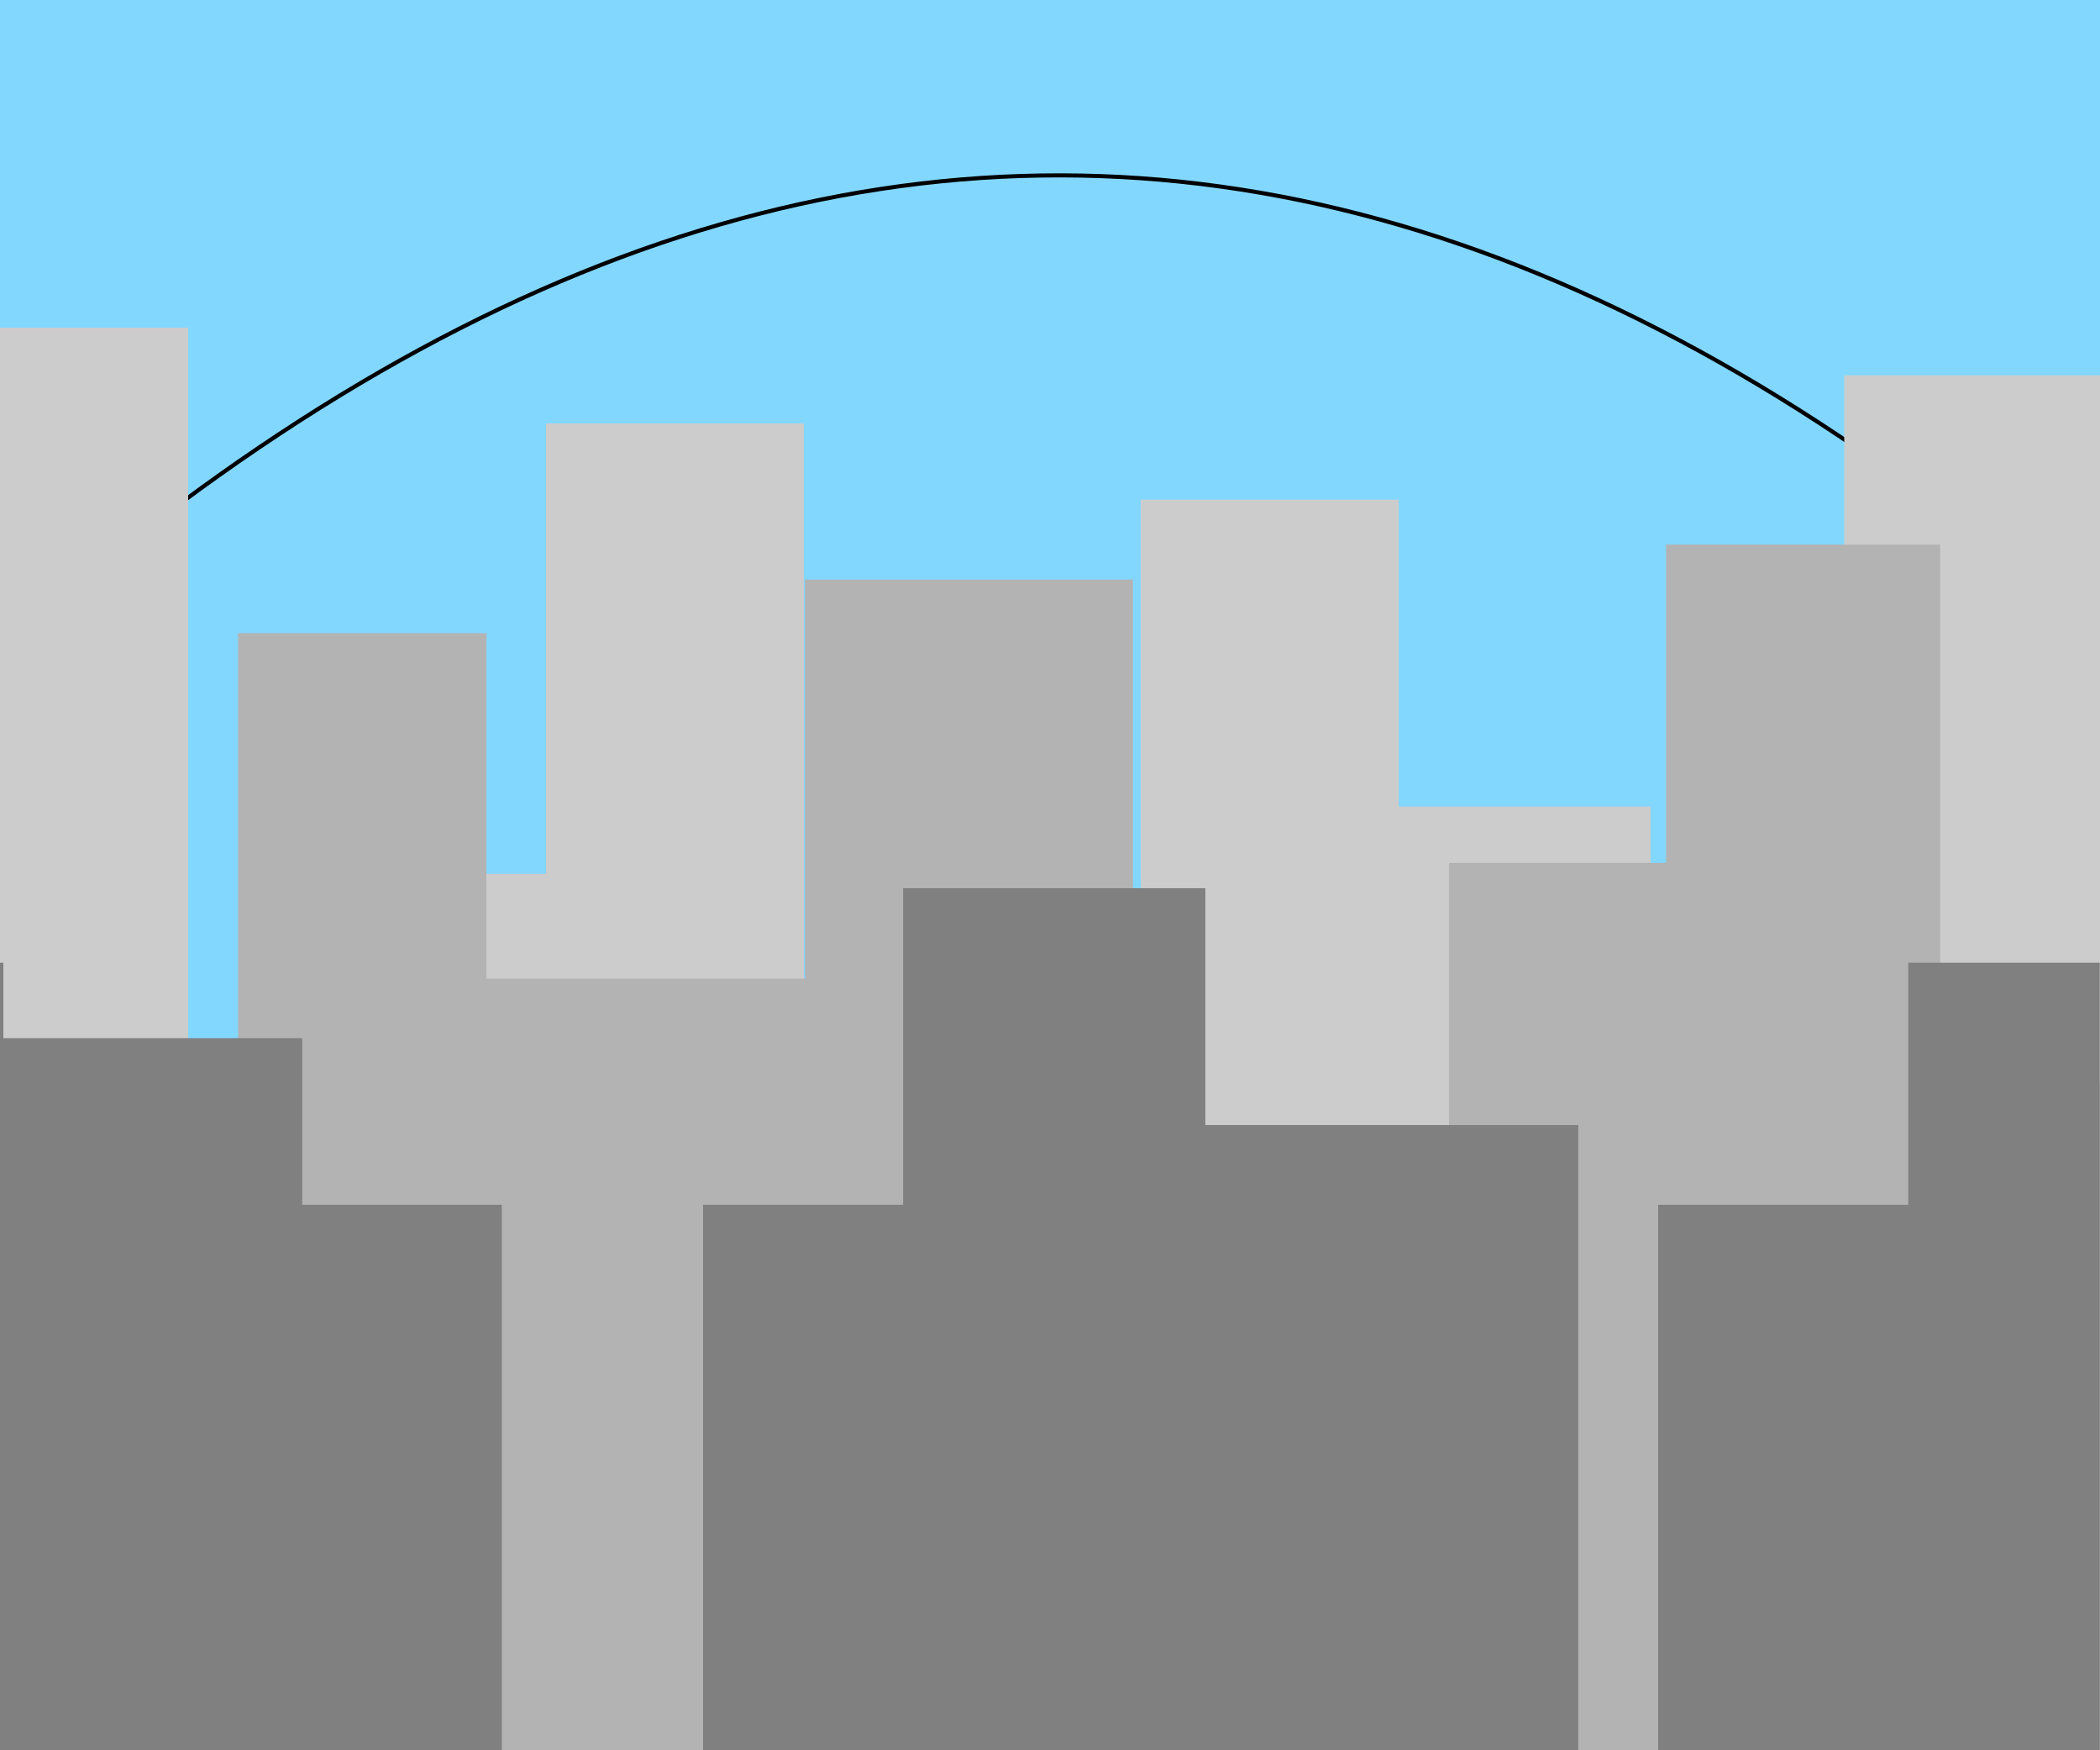 <?xml version="1.0" encoding="UTF-8" standalone="no"?>
<!-- Created with Inkscape (http://www.inkscape.org/) -->

<svg
   width="600"
   height="500"
   viewBox="0 0 158.75 132.292"
   version="1.1"
   id="svg4505"
   xml:space="preserve"
   xmlns="http://www.w3.org/2000/svg"
   xmlns:svg="http://www.w3.org/2000/svg"><defs
     id="defs4502" /><g
     id="layer6"
     style="fill:#62b8ff;fill-opacity:1"
     transform="translate(0,26.458)"><rect
       style="fill:#82d7ff;fill-opacity:1;fill-rule:evenodd;stroke-width:0.304"
       id="rect21918"
       width="158.75"
       height="132.292"
       x="-1.503982e-14"
       y="-26.458" /></g><path
     style="fill:none;stroke:#000000;stroke-width:0.308"
     d="m -17.174,66.064 c 65.689,-70.595 129.282,-70.229 193.924,0 0.373,27.988 6.737,81.311 -11.626,81.311 -100.467,0 -82.465,0.59 -168.358,0.59 -20.909,0 -13.56,-51.87 -13.94,-81.901 z"
     id="path521" /><ellipse
     style="fill:#ffdd55;stroke-width:0.265"
     id="path1998"
     cx="-9.028"
     cy="-0.671"
     rx="8.936"
     ry="9.225" /><path
     id="ellipse2561"
     style="fill:#f9f9f9;stroke-width:0.265"
     d="m -8.03,-9.855 a 8.936,9.225 0 0 1 2.015,5.835 8.936,9.225 0 0 1 -8.936,9.225 8.936,9.225 0 0 1 -1.759,-0.187 8.936,9.225 0 0 0 6.923,3.396 8.936,9.225 0 0 0 8.936,-9.225 8.936,9.225 0 0 0 -7.178,-9.044 z" /><g
     id="layer3"
     style="fill:#cccccc"
     transform="translate(0,13.229)"><rect
       style="fill:#cccccc;stroke-width:0.227"
       id="rect1927"
       width="14.213"
       height="107.522"
       x="-1.503982e-14"
       y="11.541" /><rect
       style="fill:#cccccc;stroke-width:0.145"
       id="rect1929"
       width="14.213"
       height="44.244"
       x="13.758"
       y="74.818" /><rect
       style="fill:#cccccc;stroke-width:0.178"
       id="rect1931"
       width="14.213"
       height="66.248"
       x="27.517"
       y="52.814" /><rect
       style="fill:#cccccc;stroke-width:0.256"
       id="rect1933"
       width="19.477"
       height="100.278"
       x="41.275"
       y="18.784" /><rect
       style="fill:#cccccc;stroke-width:0.222"
       id="rect1935"
       width="26.174"
       height="55.861"
       x="60.325"
       y="63.201" /><rect
       style="fill:#cccccc;stroke-width:0.249"
       id="rect1937"
       width="19.477"
       height="94.519"
       x="86.254"
       y="24.544" /><rect
       style="fill:#cccccc;stroke-width:0.216"
       id="rect1939"
       width="19.477"
       height="71.305"
       x="105.304"
       y="47.758" /><rect
       style="fill:#cccccc;stroke-width:0.181"
       id="rect1941"
       width="19.477"
       height="50.139"
       x="124.354"
       y="68.923" /><rect
       style="fill:#cccccc;stroke-width:0.261"
       id="rect1943"
       width="19.477"
       height="103.919"
       x="139.427"
       y="15.144" /><rect
       style="fill:#cccccc;stroke-width:0.227"
       id="rect2169"
       width="14.213"
       height="107.522"
       x="-1.503982e-14"
       y="11.541" /><rect
       style="fill:#cccccc;stroke-width:0.145"
       id="rect2171"
       width="14.213"
       height="44.244"
       x="13.758"
       y="74.818" /><rect
       style="fill:#cccccc;stroke-width:0.178"
       id="rect2173"
       width="14.213"
       height="66.248"
       x="27.517"
       y="52.814" /><rect
       style="fill:#cccccc;stroke-width:0.256"
       id="rect2175"
       width="19.477"
       height="100.278"
       x="41.275"
       y="18.784" /><rect
       style="fill:#cccccc;stroke-width:0.222"
       id="rect2177"
       width="26.174"
       height="55.861"
       x="60.325"
       y="63.201" /><rect
       style="fill:#cccccc;stroke-width:0.249"
       id="rect2179"
       width="19.477"
       height="94.519"
       x="86.254"
       y="24.544" /><rect
       style="fill:#cccccc;stroke-width:0.216"
       id="rect2181"
       width="19.477"
       height="71.305"
       x="105.304"
       y="47.758" /><rect
       style="fill:#cccccc;stroke-width:0.181"
       id="rect2183"
       width="19.477"
       height="50.139"
       x="124.354"
       y="68.923" /><rect
       style="fill:#cccccc;stroke-width:0.261"
       id="rect2185"
       width="19.477"
       height="103.919"
       x="139.427"
       y="15.144" /></g><g
     id="layer2"
     style="display:inline;fill:#b3b3b3"
     transform="translate(0,13.229)"><rect
       style="fill:#b3b3b3;stroke-width:0.173"
       id="rect1745"
       width="18.779"
       height="50.402"
       x="-158.75"
       y="68.661"
       ry="0" /><rect
       style="fill:#b3b3b3;stroke-width:0.224"
       id="rect1747"
       width="18.779"
       height="84.432"
       x="-140.758"
       y="34.631"
       ry="0" /><rect
       style="fill:#b3b3b3;stroke-width:0.214"
       id="rect1757"
       width="24.792"
       height="58.328"
       x="-122.237"
       y="60.734"
       ry="0" /><rect
       style="fill:#b3b3b3;stroke-width:0.263"
       id="rect1759"
       width="24.792"
       height="88.489"
       x="-97.896"
       y="30.574"
       ry="0" /><rect
       style="fill:#b3b3b3;stroke-width:0.174"
       id="rect1761"
       width="24.792"
       height="38.785"
       x="-73.554"
       y="80.278"
       ry="0" /><rect
       style="fill:#b3b3b3;stroke-width:0.188"
       id="rect1763"
       width="16.627"
       height="67.075"
       x="-49.212"
       y="51.987"
       ry="0" /><rect
       style="fill:#b3b3b3;stroke-width:0.244"
       id="rect1765"
       width="20.727"
       height="91.129"
       x="-32.808"
       y="27.934"
       ry="0" /><rect
       style="fill:#b3b3b3;stroke-width:0.173"
       id="rect1767"
       width="18.779"
       height="50.402"
       x="-18.779"
       y="68.661"
       ry="0" /><rect
       style="fill:#b3b3b3;stroke-width:0.173"
       id="rect2153"
       width="18.779"
       height="50.402"
       x="0"
       y="68.661"
       ry="0" /><rect
       style="fill:#b3b3b3;stroke-width:0.224"
       id="rect2155"
       width="18.779"
       height="84.432"
       x="17.992"
       y="34.631"
       ry="0" /><rect
       style="fill:#b3b3b3;stroke-width:0.214"
       id="rect2157"
       width="24.792"
       height="58.328"
       x="36.513"
       y="60.734"
       ry="0" /><rect
       style="fill:#b3b3b3;stroke-width:0.263"
       id="rect2159"
       width="24.792"
       height="88.489"
       x="60.854"
       y="30.574"
       ry="0" /><rect
       style="fill:#b3b3b3;stroke-width:0.174"
       id="rect2161"
       width="24.792"
       height="38.785"
       x="85.196"
       y="80.278"
       ry="0" /><rect
       style="fill:#b3b3b3;stroke-width:0.188"
       id="rect2163"
       width="16.627"
       height="67.075"
       x="109.538"
       y="51.987"
       ry="0" /><rect
       style="fill:#b3b3b3;stroke-width:0.244"
       id="rect2165"
       width="20.727"
       height="91.129"
       x="125.942"
       y="27.934"
       ry="0" /><rect
       style="fill:#b3b3b3;stroke-width:0.173"
       id="rect2167"
       width="18.779"
       height="50.402"
       x="139.971"
       y="68.661"
       ry="0" /></g><g
     id="layer1"
     style="display:inline;fill:#808080"
     transform="translate(0,13.229)"><rect
       style="fill:#808080;stroke-width:0.232"
       id="rect950"
       width="22.845"
       height="53.822"
       x="-158.75"
       y="65.24" /><rect
       style="fill:#808080;stroke-width:0.168"
       id="rect952"
       width="15.702"
       height="41.231"
       x="-136.515"
       y="77.831" /><rect
       style="fill:#808080;stroke-width:0.169"
       id="rect954"
       width="15.745"
       height="41.231"
       x="-105.603"
       y="77.831" /><rect
       style="fill:#808080;stroke-width:0.255"
       id="rect956"
       width="22.845"
       height="65.161"
       x="-90.477"
       y="53.902" /><rect
       style="fill:#808080;stroke-width:0.244"
       id="rect1686"
       width="28.812"
       height="47.259"
       x="-68.252"
       y="71.803" /><rect
       style="fill:#808080;stroke-width:0.187"
       id="rect1688"
       width="19.435"
       height="41.231"
       x="-33.401"
       y="77.831" /><rect
       style="fill:#808080;stroke-width:0.196"
       id="rect1690"
       width="14.748"
       height="59.531"
       x="-14.495"
       y="59.531" /><rect
       style="fill:#808080;stroke-width:0.232"
       id="rect2139"
       width="22.845"
       height="53.822"
       x="-1.4988011e-14"
       y="65.24" /><rect
       style="fill:#808080;stroke-width:0.168"
       id="rect2141"
       width="15.702"
       height="41.231"
       x="22.235"
       y="77.831" /><rect
       style="fill:#808080;stroke-width:0.169"
       id="rect2143"
       width="15.745"
       height="41.231"
       x="53.147"
       y="77.831" /><rect
       style="fill:#808080;stroke-width:0.255"
       id="rect2145"
       width="22.845"
       height="65.161"
       x="68.273"
       y="53.902" /><rect
       style="fill:#808080;stroke-width:0.244"
       id="rect2147"
       width="28.812"
       height="47.259"
       x="90.498"
       y="71.803" /><rect
       style="fill:#808080;stroke-width:0.187"
       id="rect2149"
       width="19.435"
       height="41.231"
       x="125.349"
       y="77.831" /><rect
       style="fill:#808080;stroke-width:0.194"
       id="rect2151"
       width="14.475"
       height="59.531"
       x="144.254"
       y="59.531" /></g></svg>
